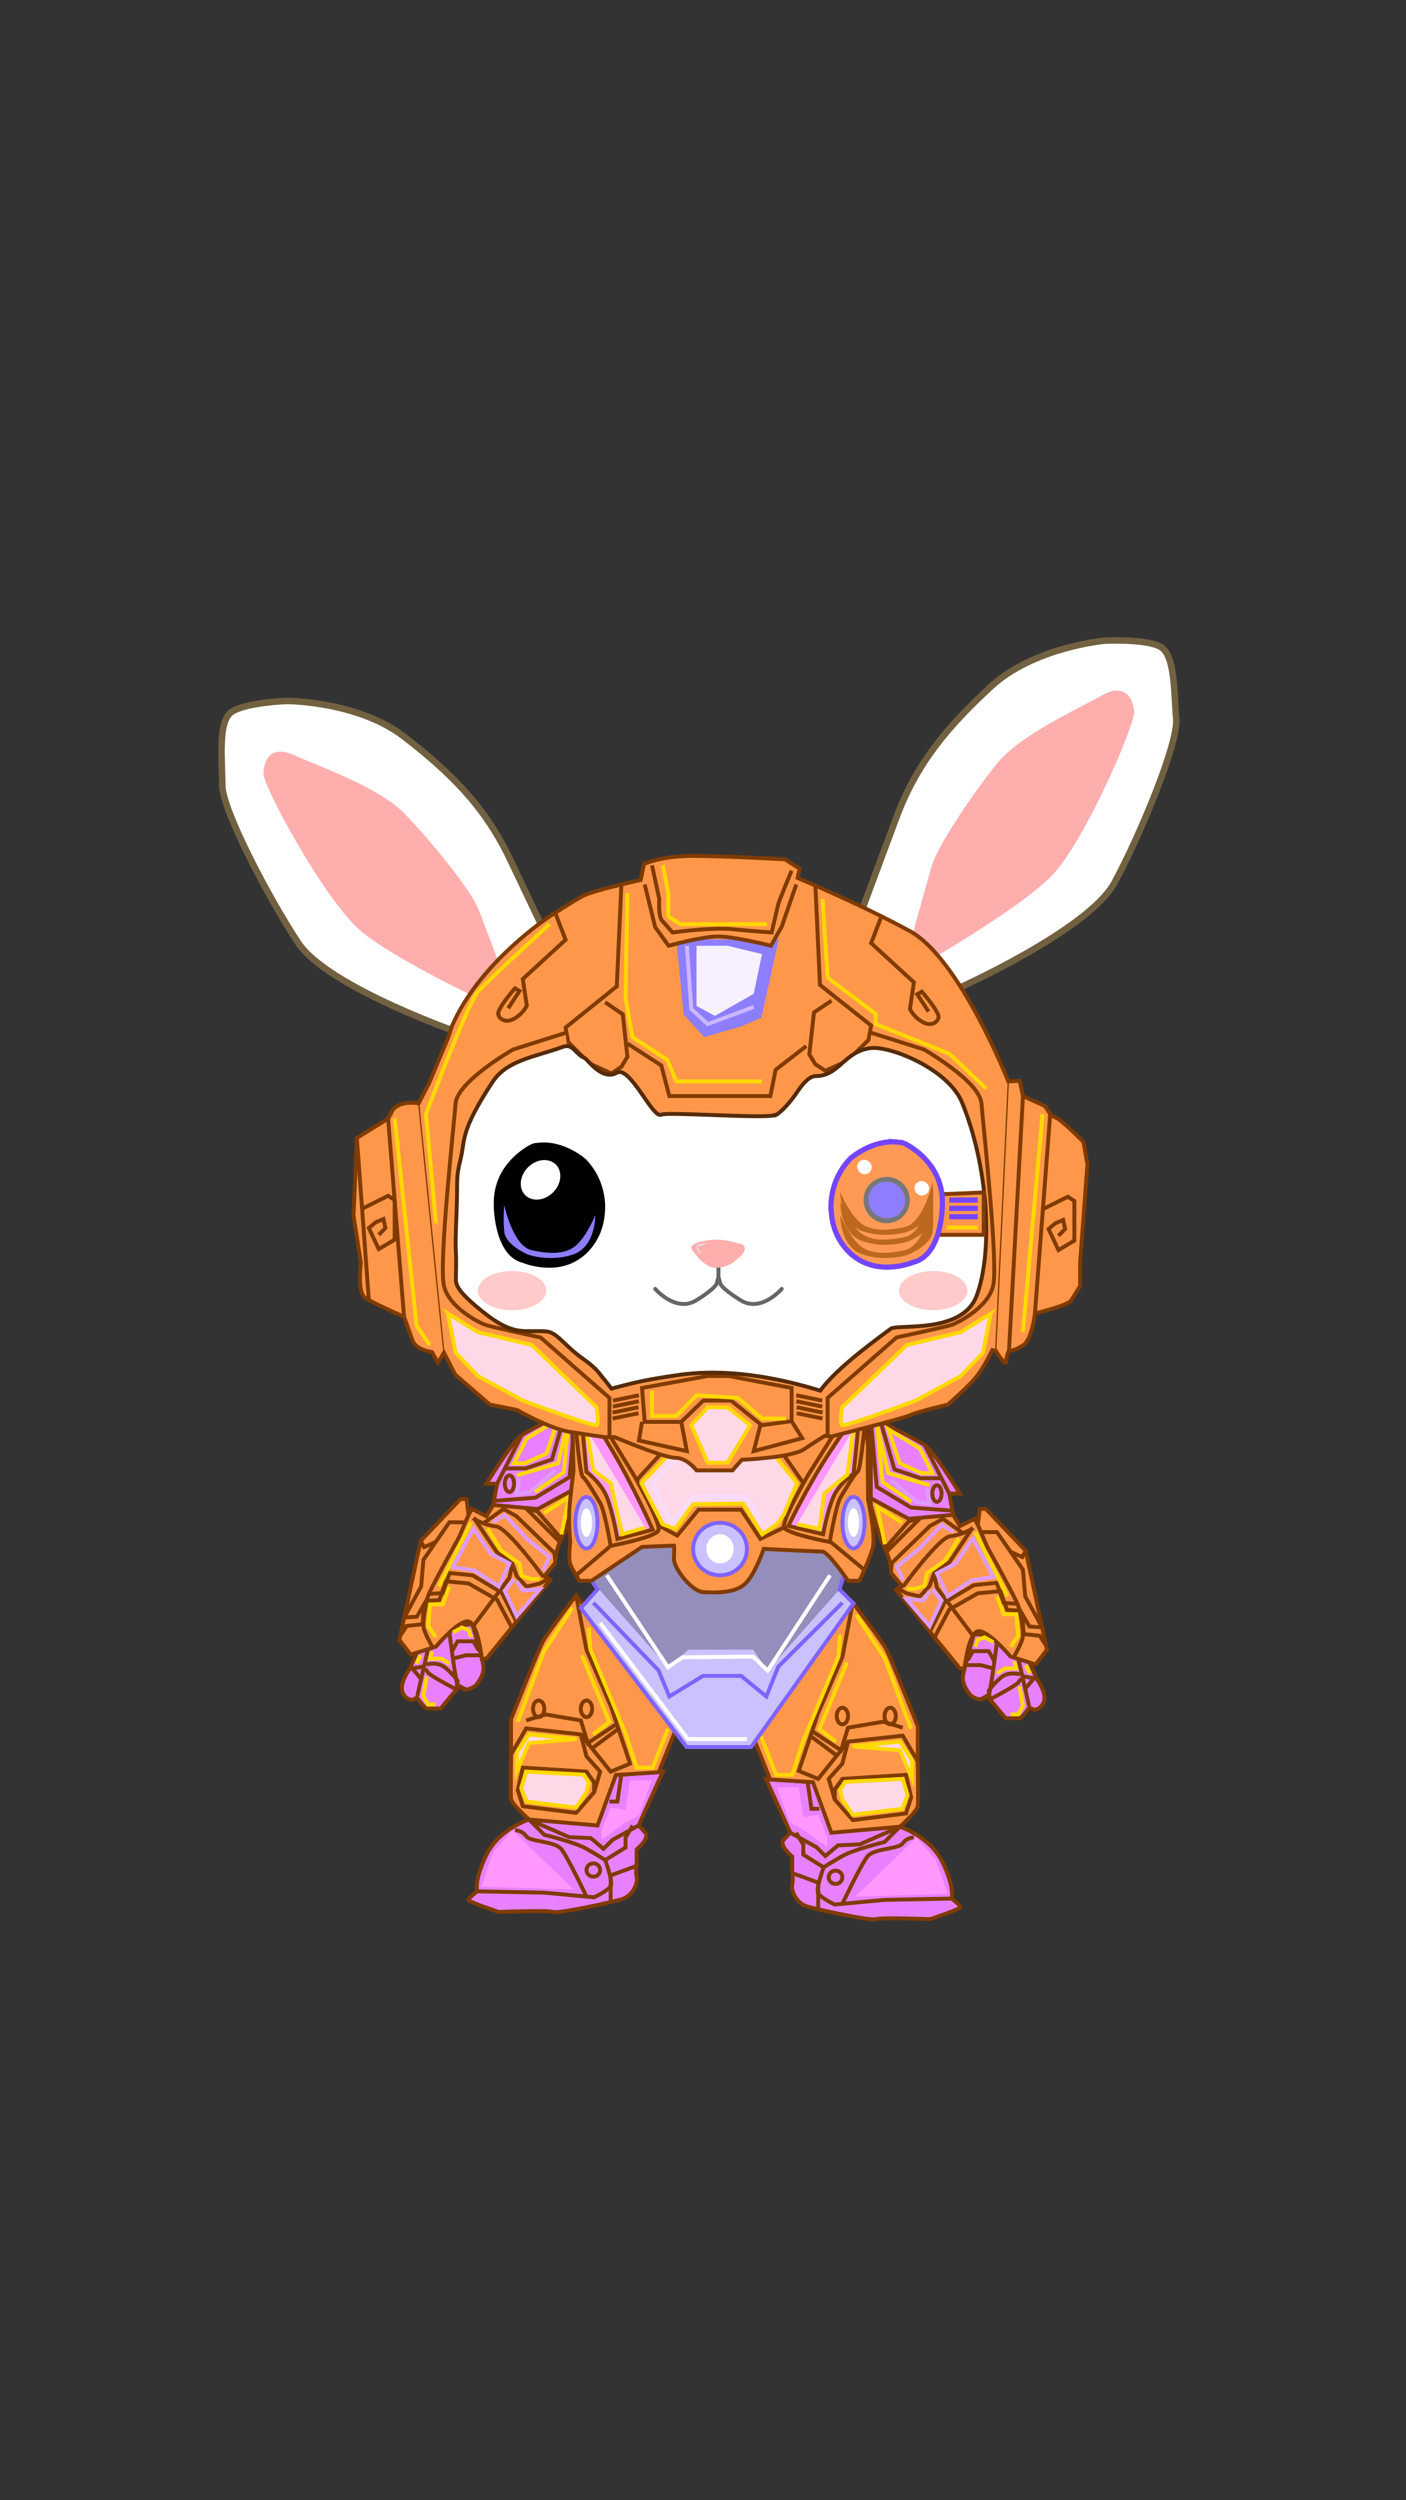 <?xml version="1.0" encoding="UTF-8"?>
<svg xmlns="http://www.w3.org/2000/svg" version="1.1" xmlns:xlink="http://www.w3.org/1999/xlink" viewBox="0 0 1080 1920">
  <rect x="0" y="0" width="1080" height="1920" fill="#333333" stroke="none"/>
  <defs>
    <style>
      .cls-1 {
        stroke: #726141;
      }

      .cls-1, .cls-2, .cls-3, .cls-4, .cls-5, .cls-6, .cls-7, .cls-8, .cls-9, .cls-10, .cls-11, .cls-12, .cls-13, .cls-14, .cls-15, .cls-16, .cls-17, .cls-18, .cls-19, .cls-20, .cls-21, .cls-22, .cls-23, .cls-24, .cls-25 {
        stroke-miterlimit: 10;
      }

      .cls-1, .cls-5, .cls-21 {
        stroke-width: 5px;
      }

      .cls-1, .cls-26, .cls-27 {
        fill: #fff;
      }

      .cls-2 {
        stroke: #727272;
        stroke-width: 2px;
      }

      .cls-2, .cls-3, .cls-4, .cls-5, .cls-6, .cls-7, .cls-8, .cls-9, .cls-10, .cls-14, .cls-15, .cls-16, .cls-19, .cls-21, .cls-22, .cls-23, .cls-24, .cls-25 {
        fill: none;
      }

      .cls-2, .cls-24 {
        stroke-linecap: round;
      }

      .cls-3, .cls-4, .cls-8, .cls-9, .cls-10, .cls-11, .cls-12, .cls-13, .cls-14, .cls-15, .cls-18, .cls-19, .cls-20, .cls-22, .cls-23, .cls-24, .cls-25 {
        stroke-width: 3px;
      }

      .cls-3, .cls-12 {
        stroke: #8063ff;
      }

      .cls-28 {
        fill: #000;
      }

      .cls-28, .cls-29, .cls-30, .cls-31, .cls-32, .cls-33, .cls-34, .cls-35, .cls-36, .cls-37, .cls-38, .cls-27, .cls-39, .cls-40, .cls-41 {
        stroke-width: 0px;
      }

      .cls-4 {
        stroke: #dd9cff;
      }

      .cls-5 {
        stroke: #986eff;
      }

      .cls-6, .cls-10 {
        stroke: #fff;
      }

      .cls-6, .cls-16, .cls-17 {
        stroke-width: 4px;
      }

      .cls-29 {
        fill: #f6f0ff;
      }

      .cls-7, .cls-11, .cls-14, .cls-18, .cls-20 {
        stroke: #803b00;
      }

      .cls-8, .cls-13 {
        stroke: #ffd800;
      }

      .cls-9 {
        stroke: #0fbab1;
      }

      .cls-11 {
        fill: #e980ff;
      }

      .cls-12, .cls-42 {
        fill: #c9c2ff;
      }

      .cls-13 {
        fill: #ffd8e8;
      }

      .cls-30 {
        fill: #99f8ff;
        opacity: .61;
      }

      .cls-15 {
        stroke: #cbb6ff;
      }

      .cls-31 {
        fill: #e5e5e5;
      }

      .cls-16 {
        stroke: #757575;
      }

      .cls-32 {
        fill: #8cf8ff;
      }

      .cls-17 {
        fill: #ff9a55;
        stroke: #7445ff;
      }

      .cls-33 {
        fill: #ff7878;
      }

      .cls-43 {
        clip-path: url(#clippath-4);
      }

      .cls-18, .cls-37 {
        fill: #ff97ff;
      }

      .cls-19 {
        stroke: #552b09;
      }

      .cls-44, .cls-40 {
        fill: #ffaeae;
      }

      .cls-34 {
        fill: #bc681d;
      }

      .cls-35 {
        fill: #938ebc;
      }

      .cls-36 {
        fill: #ffcaca;
      }

      .cls-45 {
        clip-path: url(#clippath);
      }

      .cls-38 {
        fill: #e9feff;
      }

      .cls-20 {
        fill: #ff974a;
      }

      .cls-21, .cls-25 {
        stroke: #000;
      }

      .cls-39 {
        fill: #8c7eff;
      }

      .cls-46 {
        display: none;
      }

      .cls-22 {
        stroke: #f6dcff;
      }

      .cls-23 {
        stroke: #e60005;
      }

      .cls-24 {
        stroke: #666;
      }

      .cls-41 {
        fill: #777;
      }
    </style>
    <clipPath id="clippath">
      <polygon class="cls-12" points="458.96 1220.57 446.14 1234.87 527.38 1341.6 576.91 1341.6 655.61 1231.3 644.83 1220.57 651.3 1200.66 632.76 1187.13 489.04 1184.83 450.45 1207.81 458.96 1220.57"/>
    </clipPath>
    <clipPath id="clippath-4">
      <polygon class="cls-40" points="528.95 986.67 551.55 1018.36 574.44 986.67 551.55 973.55 528.95 986.67"/>
    </clipPath>
  </defs>
  <g id="Pierna_1" data-name="Pierna 1">
    <polyline class="cls-23" points="453.29 1250.3 459.51 1242.42 458.57 1235.89 466.24 1222.78"/>
    <polyline class="cls-23" points="448.52 1248.97 458.18 1246.24 461.25 1240.4 475.15 1234.28"/>
    <polyline class="cls-23" points="444.95 1257.5 454.61 1254.77 457.68 1248.93 471.58 1242.81"/>
    <polyline class="cls-23" points="449.85 1262.61 459.52 1259.88 462.59 1254.05 476.49 1247.92"/>
    <polyline class="cls-9" points="461.6 1262.05 467.82 1254.16 466.88 1247.64 474.55 1234.53"/>
    <polyline class="cls-9" points="456.83 1260.72 466.49 1257.98 469.56 1252.15 483.46 1246.03"/>
    <polyline class="cls-9" points="453.26 1269.24 462.92 1266.51 465.99 1260.67 479.89 1254.55"/>
    <polyline class="cls-9" points="458.16 1274.36 467.83 1271.63 470.9 1265.79 484.8 1259.67"/>
    <polyline class="cls-23" points="500.6 1303.24 506.83 1295.36 505.89 1288.83 513.56 1275.72"/>
    <polyline class="cls-23" points="495.83 1301.91 505.5 1299.18 508.57 1293.34 522.47 1287.22"/>
    <polyline class="cls-23" points="492.26 1310.44 501.93 1307.7 505 1301.87 518.9 1295.75"/>
    <polyline class="cls-23" points="497.17 1315.55 506.84 1312.82 509.9 1306.98 523.8 1300.86"/>
    <polyline class="cls-9" points="508.91 1314.99 515.14 1307.1 514.2 1300.58 521.87 1287.47"/>
    <polyline class="cls-9" points="504.14 1313.66 513.81 1310.92 516.88 1305.09 530.78 1298.97"/>
    <polyline class="cls-9" points="500.57 1322.18 510.24 1319.45 513.31 1313.61 527.21 1307.49"/>
    <polyline class="cls-9" points="505.48 1327.3 515.14 1324.57 518.21 1318.73 532.11 1312.61"/>
    <polyline class="cls-23" points="472.39 1286.74 478.62 1278.86 477.68 1272.33 485.35 1259.22"/>
    <polyline class="cls-23" points="467.62 1285.41 477.29 1282.68 480.36 1276.84 494.26 1270.72"/>
    <polyline class="cls-23" points="464.05 1293.94 473.72 1291.2 476.79 1285.37 490.69 1279.25"/>
    <polyline class="cls-23" points="468.96 1299.05 478.63 1296.32 481.69 1290.48 495.59 1284.36"/>
    <polyline class="cls-9" points="480.7 1298.49 486.93 1290.6 485.99 1284.08 493.66 1270.97"/>
    <polyline class="cls-9" points="475.93 1297.16 485.6 1294.42 488.67 1288.59 502.57 1282.46"/>
    <polyline class="cls-9" points="472.36 1305.68 482.03 1302.95 485.1 1297.11 499 1290.99"/>
    <polyline class="cls-9" points="477.27 1310.8 486.94 1308.06 490 1302.23 503.9 1296.11"/>
    <path class="cls-11" d="M406.36,1397.26s-22.98,7.15-32.68,27.06c-9.7,19.91-7.15,28.09-7.15,28.09,0,0-6.64,5.11-6.64,6.64s23.23,9.19,23.23,9.19c0,0,38.04-1.53,41.62,0,3.57,1.53,43.91-7.15,52.6-9.7s12.68-12.26,11.7-16.85,0-8.85,0-8.85v-12.6s10.26-8.68,6.68-12.77-5.25-5.62-5.25-5.62l18.71-41.36-36.09,2.55-17.28,31.66-49.44,2.55Z"/>
    <path class="cls-20" d="M450.45,1235.38l-7.91-10.21s-21.88,28.6-25.45,35.23-24.51,59.74-24.51,59.74v27.06s-.51,30.13,0,34.21,13.79,15.83,13.79,15.83l52.6,4.6,14.13-38.81,32.85-2.04,14.47-36.12-69.96-89.5Z"/>
    <polyline class="cls-14" points="392.57 1347.21 404.15 1327.3 446.14 1331.89 469.07 1360.49 483.98 1354.36 469.07 1309.94 450.45 1266.79 442.54 1225.17"/>
    <polyline class="cls-14" points="404.15 1321.17 419.13 1316.57 446.14 1321.17 451.5 1338.58 473.74 1323.85"/>
    <line class="cls-14" x1="454.75" y1="1342.64" x2="474.99" y2="1327.58"/>
    <ellipse class="cls-14" cx="450.5" cy="1312.23" rx="4.37" ry="6.38"/>
    <ellipse class="cls-14" cx="413.77" cy="1312.23" rx="4.34" ry="6.38"/>
    <polygon class="cls-14" points="401.64 1357.43 450.5 1360.49 456.37 1368.66 456.37 1376.32 442.54 1392.15 401.64 1387.04 397.68 1374.79 401.64 1357.43"/>
    <polyline class="cls-14" points="446.14 1331.89 450.5 1348.74 461 1360.49 456.37 1376.32"/>
    <path class="cls-11" d="M486.02,1401.85l-5.51,9.19v7.66l-15.64,9.7s6.14,16.34,4.2,19.91c-1.94,3.57-12.7,8.68-12.7,8.68l-38.27-3.57-51.57-1.02"/>
    <path class="cls-11" d="M395.64,1405.43s5.27,0,8.51,4.6c3.24,4.6,22.13,3.57,27.24,10.21s19.12,36.22,19.12,36.22"/>
    <polyline class="cls-11" points="477.26 1362.78 474.24 1383.47 468.15 1383.47"/>
    <polyline class="cls-14" points="469.07 1460.62 469.07 1448.32 469.07 1440.15 489.04 1432.83"/>
    <ellipse class="cls-14" cx="455.75" cy="1436.05" rx="5.25" ry="5.12"/>
    <path class="cls-14" d="M490.47,1401.85l-19.91,10.98-7,6.89-9.7-8.17-16.7-.77-30.79-13.53,11.74,11.74s23.32,5.62,32.34,10.72,14.43,8.68,14.43,8.68"/>
    <polyline class="cls-8" points="439.78 1234.46 417.9 1267.95 397.68 1322.19"/>
    <polyline class="cls-8" points="446.96 1271.13 468.15 1322.19 455.54 1331.89"/>
    <polyline class="cls-8" points="452.27 1249.82 453.57 1266.79 480.81 1331.89 489.04 1357.43 501.34 1357.43 513.09 1327.58"/>
    <polygon class="cls-13" points="404.15 1360.49 448.42 1362.78 452.27 1369.17 450.5 1376.32 442.54 1388.06 404.57 1383.47 400.36 1373.13 404.15 1360.49"/>
    <polygon class="cls-13" points="396.91 1360.49 396.91 1346.19 406.36 1331.89 443.04 1335.47 406.36 1338.58 396.91 1360.49"/>
    <polyline class="cls-37" points="393.56 1405.43 378.6 1422.79 369.6 1448.83 440.43 1450.87"/>
    <polygon class="cls-37" points="469.07 1388.06 462.06 1405.43 462.06 1412.83 479.06 1400.45 490.69 1394.19 500.83 1367.13 483.98 1367.13 480.51 1389.98 469.07 1388.06"/>
  </g>
  <g id="Pierna_2" data-name="Pierna 2">
    <polyline class="cls-23" points="644.27 1255.85 638.05 1247.97 638.99 1241.44 631.32 1228.33"/>
    <polyline class="cls-23" points="649.04 1254.52 639.38 1251.79 636.31 1245.95 622.41 1239.83"/>
    <polyline class="cls-23" points="652.61 1263.05 642.95 1260.31 639.88 1254.48 625.98 1248.35"/>
    <polyline class="cls-23" points="647.71 1268.16 638.04 1265.43 634.97 1259.59 621.07 1253.47"/>
    <polyline class="cls-9" points="635.96 1267.59 629.74 1259.71 630.68 1253.18 623.01 1240.07"/>
    <polyline class="cls-9" points="640.73 1266.26 631.07 1263.53 628 1257.69 614.1 1251.57"/>
    <polyline class="cls-9" points="644.3 1274.79 634.64 1272.06 631.57 1266.22 617.67 1260.1"/>
    <polyline class="cls-9" points="639.4 1279.91 629.73 1277.17 626.66 1271.34 612.76 1265.21"/>
    <polyline class="cls-23" points="596.96 1308.79 590.73 1300.91 591.67 1294.38 584 1281.27"/>
    <polyline class="cls-23" points="601.73 1307.46 592.06 1304.73 588.99 1298.89 575.09 1292.77"/>
    <polyline class="cls-23" points="605.3 1315.98 595.63 1313.25 592.56 1307.42 578.66 1301.29"/>
    <polyline class="cls-23" points="600.39 1321.1 590.72 1318.37 587.66 1312.53 573.76 1306.41"/>
    <polyline class="cls-9" points="588.65 1320.53 582.42 1312.65 583.36 1306.12 575.69 1293.01"/>
    <polyline class="cls-9" points="593.42 1319.2 583.75 1316.47 580.68 1310.63 566.78 1304.51"/>
    <polyline class="cls-9" points="596.99 1327.73 587.32 1325 584.25 1319.16 570.35 1313.04"/>
    <polyline class="cls-9" points="592.08 1332.85 582.42 1330.11 579.35 1324.28 565.45 1318.15"/>
    <polyline class="cls-23" points="625.17 1292.29 618.94 1284.41 619.88 1277.88 612.21 1264.77"/>
    <polyline class="cls-23" points="629.94 1290.96 620.27 1288.23 617.2 1282.39 603.3 1276.27"/>
    <polyline class="cls-23" points="633.51 1299.48 623.84 1296.75 620.77 1290.91 606.87 1284.79"/>
    <polyline class="cls-23" points="628.6 1304.6 618.93 1301.87 615.87 1296.03 601.97 1289.91"/>
    <polyline class="cls-9" points="616.86 1304.03 610.63 1296.15 611.57 1289.62 603.9 1276.51"/>
    <polyline class="cls-9" points="621.63 1302.7 611.96 1299.97 608.89 1294.13 594.99 1288.01"/>
    <polyline class="cls-9" points="625.2 1311.23 615.53 1308.49 612.46 1302.66 598.56 1296.54"/>
    <polyline class="cls-9" points="620.29 1316.34 610.62 1313.61 607.56 1307.77 593.66 1301.65"/>
    <path class="cls-11" d="M691.2,1402.8s22.98,7.15,32.68,27.06c9.7,19.91,7.15,28.09,7.15,28.09,0,0,6.64,5.11,6.64,6.64s-23.23,9.19-23.23,9.19c0,0-38.04-1.53-41.62,0s-43.91-7.15-52.6-9.7c-8.68-2.55-12.68-12.26-11.7-16.85s0-8.85,0-8.85v-12.6s-10.26-8.68-6.68-12.77c3.57-4.09,5.25-5.62,5.25-5.62l-18.71-41.36,36.09,2.55,17.28,31.66,49.44,2.55Z"/>
    <path class="cls-20" d="M647.11,1240.93l7.91-10.21s21.88,28.6,25.45,35.23,24.51,59.74,24.51,59.74v27.06s.51,30.13,0,34.21c-.51,4.09-13.79,15.83-13.79,15.83l-52.6,4.6-14.13-38.81-32.85-2.04-14.47-36.12,69.96-89.5Z"/>
    <polyline class="cls-14" points="704.99 1352.76 693.41 1332.84 651.42 1337.44 628.49 1366.04 613.58 1359.91 628.49 1315.48 647.11 1272.33 655.02 1230.72"/>
    <polyline class="cls-14" points="693.41 1326.72 678.43 1322.12 651.42 1326.72 646.06 1344.13 623.82 1329.39"/>
    <line class="cls-14" x1="642.81" y1="1348.18" x2="622.57" y2="1333.12"/>
    <ellipse class="cls-14" cx="647.06" cy="1317.78" rx="4.37" ry="6.38"/>
    <ellipse class="cls-14" cx="683.79" cy="1317.78" rx="4.34" ry="6.38"/>
    <polygon class="cls-14" points="695.92 1362.97 647.06 1366.04 641.19 1374.21 641.19 1381.87 655.02 1397.7 695.92 1392.59 699.88 1380.33 695.92 1362.97"/>
    <polyline class="cls-14" points="651.42 1337.44 647.06 1354.29 636.56 1366.04 641.19 1381.87"/>
    <path class="cls-11" d="M611.54,1407.4l5.51,9.19v7.66s15.64,9.7,15.64,9.7c0,0-6.14,16.34-4.2,19.91,1.94,3.57,12.7,8.68,12.7,8.68l38.27-3.57,51.57-1.02"/>
    <path class="cls-11" d="M701.92,1410.97s-5.27,0-8.51,4.6c-3.24,4.6-22.13,3.57-27.24,10.21s-19.12,36.22-19.12,36.22"/>
    <polyline class="cls-11" points="620.3 1368.33 623.32 1389.01 629.41 1389.01"/>
    <polyline class="cls-14" points="628.49 1466.17 628.49 1453.87 628.49 1445.7 608.52 1438.38"/>
    <ellipse class="cls-14" cx="641.81" cy="1441.6" rx="5.25" ry="5.12"/>
    <path class="cls-14" d="M607.09,1407.4l19.91,10.98,7,6.89,9.7-8.17,16.7-.77,30.79-13.53-11.74,11.74s-23.32,5.62-32.34,10.72-14.43,8.68-14.43,8.68"/>
    <polyline class="cls-8" points="657.78 1240 679.66 1273.5 699.88 1327.74"/>
    <polyline class="cls-8" points="650.6 1276.67 629.41 1327.74 642.02 1337.44"/>
    <polyline class="cls-8" points="645.29 1255.37 643.99 1272.33 616.75 1337.44 608.52 1362.97 596.22 1362.97 584.47 1333.12"/>
    <polygon class="cls-13" points="693.41 1366.04 649.14 1368.33 645.29 1374.72 647.06 1381.87 655.02 1393.61 692.99 1389.01 697.2 1378.67 693.41 1366.04"/>
    <polygon class="cls-13" points="700.64 1366.04 700.64 1351.74 691.2 1337.44 654.52 1341.01 691.2 1344.13 700.64 1366.04"/>
    <polyline class="cls-37" points="704 1410.97 718.96 1428.33 727.96 1454.38 657.13 1456.42"/>
    <polygon class="cls-37" points="628.49 1393.61 635.5 1410.97 635.5 1418.38 618.5 1405.99 606.87 1399.74 596.73 1372.67 613.58 1372.67 617.05 1395.53 628.49 1393.61"/>
  </g>
  <g id="Brazo_1" data-name="Brazo 1">
    <polyline class="cls-23" points="432.5 1100.32 441.24 1095.37 442.84 1088.97 454.89 1079.72"/>
    <polyline class="cls-23" points="428.59 1097.29 438.57 1098.4 443.62 1094.16 458.8 1093.74"/>
    <polyline class="cls-23" points="422.07 1103.83 432.05 1104.95 437.09 1100.7 452.27 1100.28"/>
    <polyline class="cls-23" points="424.68 1110.42 434.66 1111.54 439.7 1107.29 454.89 1106.87"/>
    <polyline class="cls-9" points="435.77 1114.33 444.51 1109.38 446.1 1102.98 458.15 1093.74"/>
    <polyline class="cls-9" points="431.85 1111.3 441.84 1112.42 446.88 1108.17 462.06 1107.75"/>
    <polyline class="cls-9" points="425.33 1117.85 435.31 1118.96 440.36 1114.72 455.54 1114.29"/>
    <polyline class="cls-9" points="427.94 1124.44 437.92 1125.55 442.97 1121.31 458.15 1120.88"/>
    <path class="cls-11" d="M324.15,1260.15l-9.45,21.45s-7.15,9.7-5.87,16.34,7.58,7.66,7.58,7.66l3.91-2.04s5.87,8.43,7.66,8.43h10.47l14.3-17.11s2.55,2.55,5.11,2.55,6.38-1.79,7.91-3.57,5.87-7.66,5.62-13.28-8.59-33.26-8.59-33.26l-21.28,1.86-17.36,10.98Z"/>
    <path class="cls-20" d="M426.43,1200.35c.11-2.81.47-5.62,1.07-8.4,1.2-5.52,3.87-10.75,6.35-15.92,3.26-8.98,5.55-18.37,8.26-27.56v-45.86l-63.32,53.11-5.11,8.68-11.23-5.62-2.55,4.6-1.53-12.26h-4.6l-30.64,32.17-16.34,76.06,8.68,11.26,19.4-6.13s14.81-17.87,23.49-19.4c8.68-1.53,11.74,28.6,11.74,28.6h3.57l49.02-60.26-4.09-3.57,7.15-8.68s.23-.29.66-.82Z"/>
    <path class="cls-11" d="M442.11,1080.15s-34.21,17.36-41.36,21.96c-7.15,4.6-27.06,37.28-27.06,37.28h8.17l-3.06,16.34,34.21,3.06,29.11-15.83v-62.81Z"/>
    <line class="cls-14" x1="328.73" y1="1266.43" x2="320.57" y2="1302.28"/>
    <path class="cls-14" d="M345.2,1253.62s4.99,39.21,6.27,40.23,6.38,3.57,6.38,3.57"/>
    <line class="cls-14" x1="314.7" y1="1281.6" x2="325.72" y2="1279.65"/>
    <path class="cls-14" d="M327.47,1278.28s8.43-2.72,14.55,2.34,9.5,10.17,9.5,10.17l-.91,6.64s-19.86-10.31-21.88-13.07l-2.02-2.76"/>
    <line class="cls-14" x1="316.23" y1="1280.62" x2="323.5" y2="1289.4"/>
    <polyline class="cls-14" points="347.14 1268.2 351.53 1260.4 363.72 1260.4 367.04 1266.43 369.37 1268.2"/>
    <polyline class="cls-14" points="347.9 1273.68 357.85 1271.13 369.47 1271.13"/>
    <line class="cls-14" x1="381.85" y1="1139.38" x2="400.74" y2="1102.11"/>
    <polyline class="cls-14" points="434.61 1083.98 423.98 1120.74 403.81 1127.64 387.8 1127.64"/>
    <path class="cls-14" d="M379.39,1152.52c6.04-.37,31.82-2.41,31.82-2.41l26.3-15.83,4.6-51.57"/>
    <ellipse class="cls-14" cx="391.3" cy="1139.38" rx="3.57" ry="6.38"/>
    <polygon class="cls-14" points="412.74 1160.57 431.23 1181.54 430.07 1184.16 404.57 1158.79 412.74 1160.57"/>
    <path class="cls-14" d="M364.74,1166.7l16.77,25.16,12.04,8.81,3.31,9.56s7.09,8.05,7.79,8.05,9.92-2.26,9.92-2.26l6.86-3.61-4.97-2.68s-26.69-36.64-35.43-37.57c-8.74-.93-16.3-5.45-16.3-5.45Z"/>
    <polyline class="cls-14" points="371.39 1169.79 386.7 1158.79 396.66 1164.29 425.77 1192.49 426.6 1197.81"/>
    <path class="cls-14" d="M359.89,1163.38l-7.15,16.85s-22.76,40.85-24.02,45.7-4.75,19.91-3.01,25.28,6.68,14.06,6.68,14.06"/>
    <polyline class="cls-14" points="393.09 1249.82 381.85 1228.49 359.89 1215.98 342.57 1214.33 337.43 1228.74 327.89 1229.35"/>
    <polyline class="cls-14" points="396.91 1245.85 385.45 1223.08 363.04 1209.73 345.36 1207.96 340.11 1223.35 330.38 1224"/>
    <polyline class="cls-14" points="393.56 1200.67 391.3 1211.64 363.65 1248.57"/>
    <polyline class="cls-14" points="307.5 1256.05 312.4 1248.57 324.65 1247.31 325.72 1232.07 320.21 1241.51 310.48 1242.16 323.5 1218.28 325.24 1197.81 345.2 1169 356.32 1169"/>
    <polyline class="cls-14" points="323.13 1183.3 325.72 1188.15 334.7 1184.16"/>
    <polyline class="cls-8" points="345.2 1218.28 340.04 1232.07 330.38 1232.07 328.91 1248.57 334.7 1257.17"/>
    <line class="cls-8" x1="361.94" y1="1169" x2="337.06" y2="1218.28"/>
    <polygon class="cls-8" points="404.57 1104.66 394.87 1123.72 403.13 1123.72 419.81 1116.23 428.66 1090.02 404.57 1104.66"/>
    <polyline class="cls-8" points="410.75 1145.77 433.09 1130.53 437.17 1087.64 428.66 1123.72 396.91 1133"/>
    <polyline class="cls-8" points="417.9 1161.85 437.17 1149.6 431.23 1178.3"/>
    <polyline class="cls-8" points="331.91 1268.2 330.38 1273.68 339.11 1273.68 345.2 1277.55"/>
    <line class="cls-8" x1="323.13" y1="1271.13" x2="319.87" y2="1277.55"/>
    <polyline class="cls-8" points="347.9 1253.62 354.79 1249.82 359.89 1251.72 361.94 1257.17"/>
    <polyline class="cls-8" points="327.89 1287.49 325.24 1302.28 328.91 1308.91 334.7 1308.91"/>
    <polyline class="cls-8" points="374.45 1173.77 385.09 1190.79 399 1200.67 400.74 1210.19 407.89 1212.53 414.7 1212.53"/>
    <polyline class="cls-4" points="378.6 1169 387.72 1163.38 404.57 1181.6 422.12 1195.55 417.04 1206.11"/>
    <polyline class="cls-4" points="399 1135.3 396.91 1147.21 406.87 1145.77 426.6 1129.17"/>
    <polygon class="cls-4" points="347.9 1203.38 363.65 1173.77 376.91 1193.15 391.3 1200.67 383.04 1218.28 364.74 1206.11 347.9 1203.38"/>
    <polyline class="cls-4" points="394.87 1212.53 387.8 1221.77 396.91 1241.17 414.7 1220.4 401.64 1221.43 396.91 1214.33"/>
  </g>
  <g id="Brazo_2" data-name="Brazo 2">
    <polyline class="cls-23" points="678.49 1107.87 669.75 1102.92 668.15 1096.52 656.1 1087.27"/>
    <polyline class="cls-23" points="682.4 1104.84 672.42 1105.95 667.37 1101.71 652.19 1101.29"/>
    <polyline class="cls-23" points="688.92 1111.38 678.94 1112.5 673.9 1108.25 658.71 1107.83"/>
    <polyline class="cls-23" points="686.31 1117.97 676.33 1119.09 671.28 1114.84 656.1 1114.42"/>
    <polyline class="cls-9" points="675.22 1121.88 666.48 1116.93 664.89 1110.53 652.84 1101.29"/>
    <polyline class="cls-9" points="679.14 1118.85 669.15 1119.97 664.11 1115.72 648.93 1115.3"/>
    <polyline class="cls-9" points="685.66 1125.4 675.68 1126.51 670.63 1122.27 655.45 1121.84"/>
    <polyline class="cls-9" points="683.05 1131.99 673.07 1133.1 668.02 1128.86 652.84 1128.43"/>
    <path class="cls-11" d="M786.84,1267.7l9.45,21.45s7.15,9.7,5.87,16.34c-1.28,6.64-7.58,7.66-7.58,7.66l-3.91-2.04s-5.87,8.43-7.66,8.43h-10.47s-14.3-17.11-14.3-17.11c0,0-2.55,2.55-5.11,2.55-2.55,0-6.38-1.79-7.91-3.57-1.53-1.79-5.87-7.66-5.62-13.28.26-5.62,8.59-33.26,8.59-33.26l21.28,1.86,17.36,10.98Z"/>
    <path class="cls-20" d="M684.56,1207.9c-.11-2.81-.47-5.62-1.07-8.4-1.2-5.52-3.87-10.75-6.35-15.92-3.26-8.98-5.55-18.37-8.26-27.56v-45.86s63.32,53.11,63.32,53.11l5.11,8.68,11.23-5.62,2.55,4.6,1.53-12.26h4.6s30.64,32.17,30.64,32.17l16.34,76.06-8.68,11.26-19.4-6.13s-14.81-17.87-23.49-19.4-11.74,28.6-11.74,28.6h-3.57s-49.02-60.26-49.02-60.26l4.09-3.57-7.15-8.68s-.23-.29-.66-.82Z"/>
    <path class="cls-11" d="M668.88,1087.7s34.21,17.36,41.36,21.96,27.06,37.28,27.06,37.28h-8.17s3.06,16.34,3.06,16.34l-34.21,3.06-29.11-15.83v-62.81Z"/>
    <line class="cls-14" x1="782.26" y1="1273.98" x2="790.41" y2="1309.83"/>
    <path class="cls-14" d="M765.79,1261.17s-4.99,39.21-6.27,40.23c-1.28,1.02-6.38,3.57-6.38,3.57"/>
    <line class="cls-14" x1="796.29" y1="1289.15" x2="785.27" y2="1287.2"/>
    <path class="cls-14" d="M783.52,1285.83s-8.43-2.72-14.55,2.34c-6.13,5.06-9.5,10.17-9.5,10.17l.91,6.64s19.86-10.31,21.88-13.07l2.02-2.76"/>
    <line class="cls-14" x1="794.76" y1="1288.17" x2="787.49" y2="1296.95"/>
    <polyline class="cls-14" points="763.85 1275.75 759.46 1267.95 747.27 1267.95 743.95 1273.98 741.62 1275.75"/>
    <polyline class="cls-14" points="763.09 1281.23 753.14 1278.68 741.52 1278.68"/>
    <line class="cls-14" x1="729.14" y1="1146.93" x2="710.24" y2="1109.66"/>
    <polyline class="cls-14" points="676.38 1091.53 687.01 1128.29 707.18 1135.19 723.19 1135.19"/>
    <path class="cls-14" d="M731.6,1160.07c-6.04-.37-31.82-2.41-31.82-2.41l-26.3-15.83-4.6-51.57"/>
    <ellipse class="cls-14" cx="719.69" cy="1146.93" rx="3.57" ry="6.38"/>
    <polygon class="cls-14" points="698.24 1168.12 679.76 1189.09 680.92 1191.71 706.41 1166.34 698.24 1168.12"/>
    <path class="cls-14" d="M746.24,1174.25l-16.77,25.16-12.04,8.81-3.31,9.56s-7.09,8.05-7.79,8.05-9.92-2.26-9.92-2.26l-6.86-3.61,4.97-2.68s26.69-36.64,35.43-37.57,16.3-5.45,16.3-5.45Z"/>
    <polyline class="cls-14" points="739.6 1177.34 724.29 1166.34 714.33 1171.84 685.22 1200.04 684.39 1205.36"/>
    <path class="cls-14" d="M751.1,1170.93l7.15,16.85s22.76,40.85,24.02,45.7c1.26,4.85,4.75,19.91,3.01,25.28s-6.68,14.06-6.68,14.06"/>
    <polyline class="cls-14" points="717.9 1257.37 729.14 1236.04 751.1 1223.53 768.42 1221.88 773.56 1236.29 783.1 1236.9"/>
    <polyline class="cls-14" points="714.07 1253.4 725.54 1230.63 747.95 1217.28 765.63 1215.51 770.88 1230.9 780.61 1231.55"/>
    <polyline class="cls-14" points="717.43 1208.22 719.69 1219.19 747.34 1256.12"/>
    <polyline class="cls-14" points="803.49 1263.6 798.58 1256.12 786.34 1254.86 785.27 1239.62 790.78 1249.06 800.51 1249.71 787.49 1225.83 785.75 1205.36 765.79 1176.55 754.67 1176.55"/>
    <polyline class="cls-14" points="787.86 1190.85 785.27 1195.7 776.29 1191.71"/>
    <polyline class="cls-8" points="765.79 1225.83 770.95 1239.62 780.61 1239.62 782.08 1256.12 776.29 1264.72"/>
    <line class="cls-8" x1="749.05" y1="1176.55" x2="773.93" y2="1225.83"/>
    <polygon class="cls-8" points="706.41 1112.21 716.12 1131.27 707.86 1131.27 691.18 1123.78 682.33 1097.57 706.41 1112.21"/>
    <polyline class="cls-8" points="700.24 1153.32 677.9 1138.08 673.82 1095.19 682.33 1131.27 714.07 1140.55"/>
    <polyline class="cls-8" points="693.09 1169.4 673.82 1157.15 679.76 1185.85"/>
    <polyline class="cls-8" points="779.08 1275.75 780.61 1281.23 771.88 1281.23 765.79 1285.1"/>
    <line class="cls-8" x1="787.86" y1="1278.68" x2="791.12" y2="1285.1"/>
    <polyline class="cls-8" points="763.09 1261.17 756.2 1257.37 751.1 1259.27 749.05 1264.72"/>
    <polyline class="cls-8" points="783.1 1295.04 785.75 1309.83 782.08 1316.47 776.29 1316.47"/>
    <polyline class="cls-8" points="736.54 1181.32 725.9 1198.34 711.99 1208.22 710.24 1217.74 703.1 1220.08 696.29 1220.08"/>
    <polyline class="cls-4" points="732.39 1176.55 723.27 1170.93 706.41 1189.15 688.87 1203.1 693.95 1213.66"/>
    <polyline class="cls-4" points="711.99 1142.85 714.07 1154.76 704.12 1153.32 684.39 1136.72"/>
    <polygon class="cls-4" points="763.09 1210.93 747.34 1181.32 734.07 1200.7 719.69 1208.22 727.95 1225.83 746.24 1213.66 763.09 1210.93"/>
    <polyline class="cls-4" points="716.12 1220.08 723.19 1229.32 714.07 1248.72 696.29 1227.95 709.35 1228.98 714.07 1221.88"/>
  </g>
  <g id="Cuerpo">
    <g>
      <polygon class="cls-42" points="458.96 1220.57 446.14 1234.87 527.38 1341.6 576.91 1341.6 655.61 1231.3 644.83 1220.57 651.3 1200.66 632.76 1187.13 489.04 1184.83 450.45 1207.81 458.96 1220.57"/>
      <g class="cls-45">
        <polyline class="cls-35" points="454.36 1213.94 513.09 1280.32 528.91 1266.79 578.45 1266.79 589.68 1282.87 644.83 1220.57 653.96 1197.27 550.87 1169.16 481.15 1189.53 450.45 1207.81 454.36 1213.94"/>
      </g>
      <polygon class="cls-3" points="458.96 1220.57 446.14 1234.87 527.38 1341.6 576.91 1341.6 655.61 1231.3 644.83 1220.57 651.3 1200.66 632.76 1187.13 489.04 1184.83 450.45 1207.81 458.96 1220.57"/>
    </g>
    <path class="cls-20" d="M438.02,1080.66s47.49-19.2,55.15-20.07,63.16-8.53,88-3.93c24.85,4.6,68.76,11.74,75.4,18.89s10.72,34.72,10.21,36.26.04,39.83.04,39.83c0,0,6.08,28.09,3.53,37.28-2.55,9.19-10.21,25.02-10.21,25.02h-8.68s-15.32-22.47-19.91-22.47-44.94-2.04-44.94-2.04c0,0-6.6,19.91-14.54,27.06s-23.25,6.64-31.93,6.13c-8.68-.51-22.98-18.38-22.47-26.04s0-9.7,0-9.7l-24.51,1.02-38.81,26.04h-9.19s-5.62-8.68-7.15-12.77,0-16.85,0-16.85c0,0-1.36-14.81-.68-25.02s3.23-30.13,3.23-30.13l-1.02-34.72-1.53-13.79Z"/>
    <path class="cls-14" d="M456.66,1083.21s28.61,47.09,29.69,48.71,21.59,37.89,19.43,43.3c-2.16,5.41-36.71,11.91-36.71,11.91l-26.53,22.57"/>
    <path class="cls-14" d="M650.42,1085.36s-27.99,44.83-29.05,46.37-21.13,36.07-19.01,41.22,35.92,11.34,35.92,11.34l25.96,21.48"/>
    <polyline class="cls-14" points="489.04 1136.63 513.6 1109.77 596.83 1109.77 617.12 1139.04"/>
    <polyline class="cls-14" points="505.39 1171.05 520.23 1179.21 536.57 1159.3 569.26 1159.3 584.06 1181.77 602.35 1172.95"/>
    <path class="cls-14" d="M442.54,1099.55s3.14,33.7,5.19,34.72c2.04,1.02,9.7,13.79,13.28,19.91,3.57,6.13,8.07,32.94,8.07,32.94"/>
    <path class="cls-14" d="M664.12,1095.25s-3.14,33.7-5.19,34.72c-2.04,1.02-9.7,13.79-13.28,19.91-3.57,6.13-8.07,32.94-8.07,32.94"/>
    <ellipse class="cls-12" cx="553.08" cy="1189.53" rx="20.68" ry="20.17"/>
    <ellipse class="cls-27" cx="553.08" cy="1189.43" rx="10.47" ry="11.23"/>
    <ellipse class="cls-12" cx="450.45" cy="1169.36" rx="8.51" ry="19.83"/>
    <ellipse class="cls-27" cx="450.45" cy="1169.26" rx="4.31" ry="11.04"/>
    <ellipse class="cls-12" cx="655.61" cy="1169.26" rx="8.51" ry="19.83"/>
    <ellipse class="cls-27" cx="655.61" cy="1169.16" rx="4.31" ry="11.04"/>
    <polygon class="cls-13" points="492.66 1139.04 515.13 1115.38 593.26 1115.38 612.15 1139.04 602.2 1162.87 596.83 1170.53 585.6 1178.19 570.79 1154.7 532.4 1155.21 518.7 1174.11 509 1170.53 492.66 1139.04"/>
    <path class="cls-18" d="M446.14,1083.21l4.31,46.98s11.06,8.04,15.66,19.34c4.6,11.3,8.13,32.24,8.13,32.24l27.1-7.15s-15.01-34.21-32.27-62.81l-17.26-28.6h-5.67Z"/>
    <path class="cls-18" d="M659.91,1089.5l-4.24,42.28s-10.88,7.23-15.4,17.4c-4.52,10.17-8,29.01-8,29.01l-26.66-6.43s14.76-30.79,31.74-56.53l16.98-25.74h5.58Z"/>
    <polyline class="cls-22" points="519.72 1119.47 501.34 1139.04 515.64 1169.36 532.4 1149.43 573.76 1149.43 586.11 1169.16"/>
    <polyline class="cls-13" points="450.45 1097.51 455.8 1129.17 469.07 1139.04 477.85 1178.19 495.72 1173.09"/>
    <polyline class="cls-13" points="655.61 1097.51 650.85 1132.49 633.22 1146.79 629.51 1174.11 612.15 1170.53"/>
    <polyline class="cls-3" points="455.8 1230.79 505.94 1282.87 514.11 1302.79 540 1286.96 569.26 1286.96 588.66 1302.79 597.85 1279.81 647.09 1230.79"/>
    <polyline class="cls-10" points="466.11 1209.7 513.09 1280.32 524.32 1272.66 578.45 1272.15 589.68 1282.87 637.58 1209.7"/>
    <polyline class="cls-10" points="461 1246.28 528.4 1335.47 573.76 1335.47"/>
  </g>
  <g id="Oreja_2" data-name="Oreja 2">
    <path class="cls-1" d="M358.39,795.16s-106.36-36.28-129.41-71.24c-23.05-34.96-58.33-102.43-58.25-121.02.08-18.59-3.69-48.82,7.18-56.19,10.86-7.37,42.66-8.45,42.66-8.45,0,0,54.46.19,89.62,27.31s61.87,53.06,81.32,93.76c19.45,40.69,34.54,72.65,34.54,72.65l-67.65,63.18Z"/>
    <path class="cls-40" d="M381.54,773.54s-77.41-35.53-104.81-58.97c-27.4-23.44-74.43-110.48-74.33-120.34s5.09-22.66,23.52-14.33c18.42,8.33,64.96,24.61,84.48,44.53,19.52,19.92,51.51,59.16,57.4,74.4,5.89,15.24,18.21,48.25,18.21,48.25l-4.46,26.46Z"/>
  </g>
  <g id="Oreja_1" data-name="Oreja 1">
    <path class="cls-1" d="M733.54,760.09s102.74-45.52,122.62-82.39c19.88-36.86,49.06-107.18,47.34-125.68s-.64-48.96-12.11-55.34c-11.47-6.39-43.24-4.66-43.24-4.66,0,0-54.23,5-86.86,35.12-32.63,30.12-56.94,58.32-72.72,100.57-15.78,42.25-27.99,75.42-27.99,75.42l72.96,56.97Z"/>
    <path class="cls-40" d="M708.58,740.6s73.97-42.23,99.2-67.99c25.22-25.77,64.39-116.62,63.42-126.43-.97-9.81-7.07-22.12-24.69-12.2-17.62,9.92-62.53,30.25-80.22,51.82-17.69,21.57-46.09,63.47-50.61,79.17-4.52,15.7-13.88,49.67-13.88,49.67l6.78,25.96Z"/>
  </g>
  <g id="Cabeza">
    <path class="cls-20" d="M422.06,703.81s-54,35.23-74.93,84.26l-3.06,9.19-14.31,34.21-8.16,15.83s-15.83-3.06-20.94,6.64-2.55,5.11-2.55,5.11l-24,14.81-2.55,59.74,5.62,36.26s-3.06,22.98,3.57,27.06,29.62,14.3,29.62,14.3c0,0,4.09,11.23,6.64,18.38s14.81,8.68,14.81,8.68l4.6,8.17,4.6-7.66,8.68,16.85,26.55,22.98,20.94,4.14s24.51,14.24,40.34,16.79c15.83,2.55,27.35,4.09,27.35,4.09h7.37s37.28,15.83,46.47,15.83,16.3,9.7,16.3,9.7h27.61l7.15-8.17s38.3-1.53,48-8.17c9.7-6.64,15.83-10.21,15.83-10.21l4.73.51s55.53-13.79,60.63-16.34c5.11-2.55,29.11-8.17,29.11-8.17,0,0,15.83-13.79,21.96-21.45,6.13-7.66,12.23-20.43,12.23-20.43l2.57.51s8.17,13.28,8.17,8.17,2.04-8.17,2.04-8.17c0,0,3.57.51,10.72-4.09,7.15-4.6,9.19-24.51,9.19-24.51,0,0,25.02-6.13,27.57-9.7s7.15-11.49,7.15-11.49v-18.12l5.62-75.06-3.06-17.44s-16.8-16.79-20.65-18.32-4.88-3.05-4.88-3.05l-4.09-6.13-16.85-7.66-2.55-11.74-8.68.51s-37.28-94.47-75.57-115.4-86.3-40.85-86.3-40.85l1.53-7.15-11.23-7.15s-54.22-3.06-75.37-2.55-32.89,6.13-32.89,6.13l-2.55,12.26s-36.77,8.17-44.43,12.26c-7.66,4.09-25.66,15.83-25.66,15.83Z"/>
    <polygon class="cls-39" points="519.51 721.37 598.14 721.37 584.87 781.51 569.04 788.27 540.91 796.44 525.12 778.96 519.51 721.37"/>
    <line class="cls-7" x1="321.6" y1="847.3" x2="341" y2="1038.79"/>
    <line class="cls-7" x1="774.53" y1="830.45" x2="764.83" y2="1037.26"/>
    <line class="cls-20" x1="298.11" y1="859.04" x2="310.36" y2="1011.21"/>
    <line class="cls-20" x1="274.11" y1="873.85" x2="283.33" y2="998.38"/>
    <line class="cls-20" x1="785.77" y1="841.68" x2="775.04" y2="1037.26"/>
    <line class="cls-20" x1="806.7" y1="855.47" x2="794.96" y2="1008.66"/>
    <polyline class="cls-20" points="477.32 679.2 473.77 757.43 434.45 789.09 436.49 800.32 452.83 816.66 469.68 824.32 477.32 819.21 481.94 811.55 478.36 778.87 464.86 769.68"/>
    <polyline class="cls-20" points="626.29 679.2 629.84 756.32 669.16 787.54 667.12 798.61 650.78 814.72 633.93 822.28 626.29 817.24 621.67 809.69 625.25 777.47 638.75 768.41"/>
    <polyline class="cls-20" points="481.94 801.34 507.98 818.19 514.11 841.68 591.72 841.68 595.81 821.51 619.3 803.33"/>
    <path class="cls-20" d="M677.08,703.65l-7.92,20.58,32.86,30.13-3.06,20.43s2.4,5.62,9.12,9.7,11.82,1.02,12.84-3.06-12.84-19.91-12.84-19.91l-3.5,2.04,8.68,13.28"/>
    <path class="cls-20" d="M426.53,701.1l7.92,20.58-32.86,30.13,3.06,20.43s-2.4,5.62-9.12,9.7-11.82,1.02-12.84-3.06,12.84-19.91,12.84-19.91l3.5,2.04-8.68,13.28"/>
    <path class="cls-20" d="M495.21,679.2l8.07,32.78,10.31,14.3s25.35-7.15,37.95-7.15,40.69,7.15,40.69,7.15l8.27-14.81,11.14-32.27"/>
    <path class="cls-20" d="M500.83,664.49l5.62,26.04s-1.02,12.77,2.04,16.34,8.17,9.19,8.17,9.19c0,0,30.13-4.09,45.45-2.55s30.64,2.55,30.64,2.55c0,0,4.6-19.91,5.11-21.96s10.21-25.53,10.21-25.53"/>
    <path class="cls-20" d="M434.45,793.17l-40.34,12.77s-42.82,24.51-44.13,41.36c-1.32,16.85-13.06,123.05-8.97,140.17s27.57,28.35,31.66,29.88,42.55,9.7,42.55,9.7l52.94,46.47v30.13"/>
    <path class="cls-20" d="M669.42,793.17l40.34,12.77s42.82,24.51,44.13,41.36c1.32,16.85,13.06,123.05,8.97,140.17-4.09,17.11-27.57,28.35-31.66,29.88s-42.55,9.7-42.55,9.7l-52.94,46.47v30.13"/>
    <polygon class="cls-14" points="493.17 1065.85 495.21 1091.89 523.3 1091.89 540.15 1075.55 561.6 1075.55 585.09 1094.45 608.06 1091.38 608.06 1065.85 559.55 1056.66 543.6 1056.66 493.17 1065.85"/>
    <line class="cls-14" x1="611.64" y1="1071.47" x2="631.55" y2="1075.55"/>
    <line class="cls-14" x1="611.72" y1="1076.06" x2="631.63" y2="1080.15"/>
    <line class="cls-14" x1="611.93" y1="1080.66" x2="631.85" y2="1084.74"/>
    <line class="cls-14" x1="611.93" y1="1085.26" x2="631.85" y2="1089.34"/>
    <line class="cls-14" x1="490.76" y1="1071.47" x2="470.85" y2="1075.55"/>
    <line class="cls-14" x1="490.69" y1="1076.06" x2="470.77" y2="1080.15"/>
    <line class="cls-14" x1="490.47" y1="1080.66" x2="470.56" y2="1084.74"/>
    <line class="cls-14" x1="490.47" y1="1085.26" x2="470.56" y2="1089.34"/>
    <polyline class="cls-14" points="493.17 1091.89 490.76 1106.19 527.59 1114.36 523.3 1091.89"/>
    <polyline class="cls-14" points="584.06 1094.45 578.96 1114.36 616.23 1104.4 608.06 1091.38"/>
    <polyline class="cls-14" points="278.72 927.95 298.11 918.28 303.14 921.56 303.14 951.98 290.93 959.23 283.33 943.04 288.4 938.75 294.53 936.12 296.06 943.04 290.93 948.27"/>
    <polyline class="cls-14" points="800.83 928.67 820.22 918.99 825.25 922.27 825.25 952.7 813.04 959.94 805.44 943.76 810.52 939.47 816.64 936.83 818.17 943.76 813.04 948.99"/>
    <polyline class="cls-15" points="527.59 726.28 531.01 774.79 543.6 786.42 578.96 773.26"/>
    <polyline class="cls-8" points="303.2 858.68 320.04 1018.18 330.11 1032.83"/>
    <line class="cls-8" x1="800.83" y1="855.47" x2="785.77" y2="1022.96"/>
    <path class="cls-8" d="M422.12,709.68s-47.35,43.15-55.04,51.83-39.86,93.96-39.86,93.96l7.66,84"/>
    <polyline class="cls-8" points="481.94 685.94 480.51 766.36 485.77 796.44 512.57 813.85 519.51 830.45 585.34 830.45"/>
    <polyline class="cls-8" points="509.18 664.49 513.34 685.94 513.34 703.65 522.53 709.68 558.83 709.68 589.17 709.68"/>
    <path class="cls-13" d="M344.06,1008.66l23.01,14.3,41.47,9.88,49.65,47.83s2.3,12.51,0,13.79-56.55-18.89-56.55-18.89l-34.56-18.89-17.1-17.87-5.91-30.13Z"/>
    <path class="cls-13" d="M761.02,1008.66l-23.01,14.3-41.47,9.88-49.65,47.83s-2.3,12.51,0,13.79c2.3,1.28,56.55-18.89,56.55-18.89l34.56-18.89,17.1-17.87,5.91-30.13Z"/>
    <polyline class="cls-8" points="631.85 690.28 635.71 750.74 672.66 778.62 672.66 786.42 729.34 809.26 757.55 836.06"/>
    <polyline class="cls-8" points="500.83 1067.89 500.83 1087.3 519.51 1087.3 535 1071.47 566.96 1073.51 585.34 1089.34 603.72 1089.34"/>
    <polygon class="cls-13" points="531.01 1094.45 543.6 1080.66 558.83 1080.66 576.2 1094.5 558.83 1123.3 543.6 1123.3 531.01 1094.45"/>
    <polyline class="cls-29" points="535 726.28 535 772.49 549.17 780.15 578.96 763.17 585.34 732.66 558.83 726.28 539.3 726.28"/>
  </g>
  <g id="Cara">
    <g>
      <path class="cls-26" d="M594.28,856.49c-8.78,2.56-82.08-2.81-86.3-.51-6.52,3.56-23.95-38.02-34.21-32.17-11.3,6.44-22.77-10.52-24.51-11.23-7.47-3.07-9.09-11.5-16.85-8.68-21.83,7.92-42.96,10.09-54.13,27.06-25.32,38.5-20.83,44.54-24.51,59.23-3.84,15.33-2.04,15.58-3.06,40.34-1.68,40.69.17,21.43-.51,49.02-.14,5.68-1.09,9.32,14.81,22.98,29.36,25.23,36.2,18.43,54.64,19.91,8.33.67,13.71,10.8,28.09,20.94,11.94,8.42,12.18,11.33,16.51,16l5.45,6.98c20.17-5.42,27.82-6.96,49.53-10.21,19.51-2.92,54.87-5.36,110.81,11.74,10.9-14.57,30.44-30.04,54.13-47.49,5.22-3.85,54.71,4.21,65.87-25.02,13.21-34.58,8.77-101.08-11.23-149.11-10.46-25.12-55-43.52-70.47-41.36-20.14,2.81-23.76,21.52-41.87,21.45-3.52-.01-8.14,3.32-13.79,11.74-9.58,14.29-17.97,19.89-18.38,18.38Z"/>
      <path class="cls-19" d="M594.28,856.49c-8.78,2.56-82.08-2.81-86.3-.51-6.52,3.56-23.95-38.02-34.21-32.17-11.3,6.44-22.77-10.52-24.51-11.23-7.47-3.07-9.09-11.5-16.85-8.68-21.83,7.92-42.96,10.09-54.13,27.06-25.32,38.5-20.83,44.54-24.51,59.23-3.84,15.33-2.04,15.58-3.06,40.34-1.68,40.69.17,21.43-.51,49.02-.14,5.68-1.09,9.32,14.81,22.98,29.36,25.23,36.2,18.43,54.64,19.91,8.33.67,13.71,10.8,28.09,20.94,11.94,8.42,12.18,11.33,16.51,16l5.45,6.98c20.17-5.42,27.82-6.96,49.53-10.21,19.51-2.92,54.87-5.36,110.81,11.74,10.9-14.57,30.44-30.04,54.13-47.49,5.22-3.85,54.71,4.21,65.87-25.02,13.21-34.58,8.77-101.08-11.23-149.11-10.46-25.12-55-43.52-70.47-41.36-20.14,2.81-23.76,21.52-41.87,21.45-3.52-.01-8.14,3.32-13.79,11.74-9.58,14.29-17.97,19.89-18.38,18.38Z"/>
    </g>
    <polygon class="cls-20" points="755.64 915.72 720.91 917.14 720.91 948.27 755.64 948.27 755.64 915.72"/>
    <path class="cls-28" d="M450.02,890.19s-16.06-14.52-35.74-12.71c-1.28.12-2.11.18-3.49.33-.22.15-2.13.51-2.35.66.14-.01.22-.02.22-.02,0,0-.35.16-.96.47-.53.31-1.08.61-1.65.89-7.37,4.17-27.8,18.27-26.75,46.13,0,0,0,38.55,22.47,43.91,0,0,24.77,10.47,44.43-3.83,0,0,16.6-10.47,18.38-34.21,0,0,3.57-22.72-14.55-41.62Z"/>
    <path class="cls-17" d="M653.16,889.71s16.06-14.52,35.74-12.71c1.28.12,2.11.18,3.49.33.22.15,2.13.51,2.35.66-.14-.01-.22-.02-.22-.02,0,0,.35.16.96.47.53.31,1.08.61,1.65.89,7.37,4.17,27.8,18.27,26.75,46.13,0,0,0,38.55-22.47,43.91,0,0-24.77,10.47-44.43-3.83,0,0-16.6-10.47-18.38-34.21,0,0-3.57-22.72,14.55-41.62Z"/>
    <ellipse class="cls-27" cx="415.21" cy="906.03" rx="16.62" ry="13.62" transform="translate(-519.05 558.97) rotate(-45)"/>
    <ellipse class="cls-27" cx="664.01" cy="896.19" rx="5.48" ry="5.67" transform="translate(-439.22 732.01) rotate(-45)"/>
    <ellipse class="cls-27" cx="708.07" cy="912.53" rx="5.48" ry="5.67" transform="translate(-437.87 767.96) rotate(-45)"/>
    <circle class="cls-41" cx="681.12" cy="921.56" r="17.8"/>
    <ellipse class="cls-39" cx="681.12" cy="921.56" rx="13.94" ry="14.27" transform="translate(-452.14 751.54) rotate(-45)"/>
    <path class="cls-24" d="M503.29,989.77s15.71,18.38,31.42,8.85c0,0,13.06-7.83,15.71-12.6l1.48-5.62"/>
    <path class="cls-24" d="M600.5,989.77s-15.71,18.38-31.42,8.85c0,0-13.06-7.83-15.71-12.6l-1.48-5.62v-6.84"/>
    <path class="cls-40" d="M562.86,953.66c-7.88-2.09-16.18-2.27-24.09-.29-5.39,1.35-9.57,3.48-6.96,6.78,0,0,9.19,14.03,18.38,13.4,0,0,8.51.39,15.32-6.08,0,0,10.55-7.15,4.91-11.8l-7.57-2.01Z"/>
    <path class="cls-31" d="M543.6,955.04s-8.04-.64-8.55,2.3,4.28,6.13,4.28,6.13c0,0-4.4-5.62-3.26-6.26s7.53-2.17,7.53-2.17Z"/>
    <path class="cls-39" d="M387.31,925.43s6.64,31.35,20.94,34.57,27.57,3.61,35.74-5.02,13.28-21.9,13.28-21.9c0,0,.51,24.51-17.36,30.38s-34.21,0-34.21,0c0,0-17.36-7.08-18.38-17.71s0-20.32,0-20.32Z"/>
    <path class="cls-34" d="M716.37,925.43s-6.73,31.35-21.23,34.57c-14.5,3.21-27.97,3.61-36.25-5.02s-13.47-21.9-13.47-21.9c0,0-.52,24.51,17.61,30.38,18.13,5.87,34.7,0,34.7,0,0,0,17.61-7.08,18.64-17.71,1.04-10.63,0-20.32,0-20.32Z"/>
    <path class="cls-34" d="M716.37,915.29s-6.73,31.35-21.23,34.57-27.97,3.61-36.25-5.02c-8.29-8.62-13.47-21.9-13.47-21.9,0,0-.52,24.51,17.61,30.38,18.13,5.87,34.7,0,34.7,0,0,0,17.61-7.08,18.64-17.71,1.04-10.63,0-20.32,0-20.32Z"/>
    <path class="cls-34" d="M716.37,907.63s-6.73,31.35-21.23,34.57c-14.5,3.21-27.97,3.61-36.25-5.02s-13.47-21.9-13.47-21.9c0,0-.52,24.51,17.61,30.38,18.13,5.87,34.7,0,34.7,0,0,0,17.61-7.08,18.64-17.71,1.04-10.63,0-20.32,0-20.32Z"/>
    <ellipse class="cls-36" cx="393.31" cy="991.1" rx="26.29" ry="15.07"/>
    <ellipse class="cls-36" cx="716.83" cy="991.1" rx="26.29" ry="15.07"/>
    <line class="cls-17" x1="729.14" y1="921.56" x2="751.04" y2="921.56"/>
    <line class="cls-17" x1="729.14" y1="927.95" x2="751.04" y2="927.95"/>
    <line class="cls-17" x1="729.14" y1="934.35" x2="751.04" y2="934.35"/>
    <line class="cls-8" x1="727.21" y1="942.62" x2="751.04" y2="942.62"/>
  </g>
  <g id="Cara_2" data-name="Cara 2" class="cls-46">
    <g>
      <path class="cls-26" d="M594.28,856.49c-8.78,2.56-82.08-2.81-86.3-.51-6.52,3.56-23.95-38.02-34.21-32.17-11.3,6.44-22.77-10.52-24.51-11.23-7.47-3.07-9.09-11.5-16.85-8.68-21.83,7.92-42.96,10.09-54.13,27.06-25.32,38.5-20.83,44.54-24.51,59.23-3.84,15.33-2.04,15.58-3.06,40.34-1.68,40.69.17,21.43-.51,49.02-.14,5.68-1.09,9.32,14.81,22.98,29.36,25.23,36.2,18.43,54.64,19.91,8.33.67,13.71,10.8,28.09,20.94,11.94,8.42,12.18,11.33,16.51,16l5.45,6.98c20.17-5.42,27.82-6.96,49.53-10.21,19.51-2.92,54.87-5.36,110.81,11.74,10.9-14.57,30.44-30.04,54.13-47.49,5.22-3.85,54.71,4.21,65.87-25.02,13.21-34.58,8.77-101.08-11.23-149.11-10.46-25.12-55-43.52-70.47-41.36-20.14,2.81-23.76,21.52-41.87,21.45-3.52-.01-8.14,3.32-13.79,11.74-9.58,14.29-17.97,19.89-18.38,18.38Z"/>
      <path class="cls-19" d="M594.28,856.49c-8.78,2.56-82.08-2.81-86.3-.51-6.52,3.56-23.95-38.02-34.21-32.17-11.3,6.44-22.77-10.52-24.51-11.23-7.47-3.07-9.09-11.5-16.85-8.68-21.83,7.92-42.96,10.09-54.13,27.06-25.32,38.5-20.83,44.54-24.51,59.23-3.84,15.33-2.04,15.58-3.06,40.34-1.68,40.69.17,21.43-.51,49.02-.14,5.68-1.09,9.32,14.81,22.98,29.36,25.23,36.2,18.43,54.64,19.91,8.33.67,13.71,10.8,28.09,20.94,11.94,8.42,12.18,11.33,16.51,16l5.45,6.98c20.17-5.42,27.82-6.96,49.53-10.21,19.51-2.92,54.87-5.36,110.81,11.74,10.9-14.57,30.44-30.04,54.13-47.49,5.22-3.85,54.71,4.21,65.87-25.02,13.21-34.58,8.77-101.08-11.23-149.11-10.46-25.12-55-43.52-70.47-41.36-20.14,2.81-23.76,21.52-41.87,21.45-3.52-.01-8.14,3.32-13.79,11.74-9.58,14.29-17.97,19.89-18.38,18.38Z"/>
    </g>
    <polygon class="cls-20" points="755.64 915.72 720.91 917.14 720.91 948.27 755.64 948.27 755.64 915.72"/>
    <path class="cls-17" d="M653.16,889.71s16.06-14.52,35.74-12.71c1.28.12,2.11.18,3.49.33.22.15,2.13.51,2.35.66-.14-.01-.22-.02-.22-.02,0,0,.35.16.96.47.53.31,1.08.61,1.65.89,7.37,4.17,27.8,18.27,26.75,46.13,0,0,0,38.55-22.47,43.91,0,0-24.77,10.47-44.43-3.83,0,0-16.6-10.47-18.38-34.21,0,0-3.57-22.72,14.55-41.62Z"/>
    <path class="cls-40" d="M562.86,953.66c-7.88-2.09-16.18-2.27-24.09-.29-5.39,1.35-9.57,3.48-6.96,6.78,0,0,9.19,14.03,18.38,13.4,0,0,8.51.39,15.32-6.08,0,0,10.55-7.15,4.91-11.8l-7.57-2.01Z"/>
    <path class="cls-31" d="M543.6,955.04s-8.04-.64-8.55,2.3,4.28,6.13,4.28,6.13c0,0-4.4-5.62-3.26-6.26s7.53-2.17,7.53-2.17Z"/>
    <path class="cls-34" d="M716.37,925.43s-6.73,31.35-21.23,34.57c-14.5,3.21-27.97,3.61-36.25-5.02s-13.47-21.9-13.47-21.9c0,0-.52,24.51,17.61,30.38,18.13,5.87,34.7,0,34.7,0,0,0,17.61-7.08,18.64-17.71,1.04-10.63,0-20.32,0-20.32Z"/>
    <path class="cls-34" d="M716.37,915.29s-6.73,31.35-21.23,34.57-27.97,3.61-36.25-5.02c-8.29-8.62-13.47-21.9-13.47-21.9,0,0-.52,24.51,17.61,30.38,18.13,5.87,34.7,0,34.7,0,0,0,17.61-7.08,18.64-17.71,1.04-10.63,0-20.32,0-20.32Z"/>
    <path class="cls-34" d="M716.37,907.63s-6.73,31.35-21.23,34.57c-14.5,3.21-27.97,3.61-36.25-5.02s-13.47-21.9-13.47-21.9c0,0-.52,24.51,17.61,30.38,18.13,5.87,34.7,0,34.7,0,0,0,17.61-7.08,18.64-17.71,1.04-10.63,0-20.32,0-20.32Z"/>
    <ellipse class="cls-36" cx="393.31" cy="991.1" rx="26.29" ry="15.07"/>
    <ellipse class="cls-36" cx="716.83" cy="991.1" rx="26.29" ry="15.07"/>
    <line class="cls-17" x1="729.14" y1="921.56" x2="751.04" y2="921.56"/>
    <line class="cls-17" x1="729.14" y1="927.95" x2="751.04" y2="927.95"/>
    <line class="cls-17" x1="729.14" y1="934.35" x2="751.04" y2="934.35"/>
    <line class="cls-8" x1="727.21" y1="942.62" x2="751.04" y2="942.62"/>
    <polyline class="cls-21" points="401.54 907.63 469.68 927.95 401.54 951.98"/>
    <polyline class="cls-5" points="706.65 909.87 658.01 926.44 706.65 946.03"/>
    <polyline class="cls-16" points="532.61 983.83 552.03 976.98 568.62 983.83"/>
  </g>
  <g id="Cara_3" data-name="Cara 3" class="cls-46">
    <g>
      <path class="cls-26" d="M594.28,856.49c-8.78,2.56-82.08-2.81-86.3-.51-6.52,3.56-23.95-38.02-34.21-32.17-11.3,6.44-22.77-10.52-24.51-11.23-7.47-3.07-9.09-11.5-16.85-8.68-21.83,7.92-42.96,10.09-54.13,27.06-25.32,38.5-20.83,44.54-24.51,59.23-3.84,15.33-2.04,15.58-3.06,40.34-1.68,40.69.17,21.43-.51,49.02-.14,5.68-1.09,9.32,14.81,22.98,29.36,25.23,36.2,18.43,54.64,19.91,8.33.67,13.71,10.8,28.09,20.94,11.94,8.42,12.18,11.33,16.51,16l5.45,6.98c20.17-5.42,27.82-6.96,49.53-10.21,19.51-2.92,54.87-5.36,110.81,11.74,10.9-14.57,30.44-30.04,54.13-47.49,5.22-3.85,54.71,4.21,65.87-25.02,13.21-34.58,8.77-101.08-11.23-149.11-10.46-25.12-55-43.52-70.47-41.36-20.14,2.81-23.76,21.52-41.87,21.45-3.52-.01-8.14,3.32-13.79,11.74-9.58,14.29-17.97,19.89-18.38,18.38Z"/>
      <path class="cls-19" d="M594.28,856.49c-8.78,2.56-82.08-2.81-86.3-.51-6.52,3.56-23.95-38.02-34.21-32.17-11.3,6.44-22.77-10.52-24.51-11.23-7.47-3.07-9.09-11.5-16.85-8.68-21.83,7.92-42.96,10.09-54.13,27.06-25.32,38.5-20.83,44.54-24.51,59.23-3.84,15.33-2.04,15.58-3.06,40.34-1.68,40.69.17,21.43-.51,49.02-.14,5.68-1.09,9.32,14.81,22.98,29.36,25.23,36.2,18.43,54.64,19.91,8.33.67,13.71,10.8,28.09,20.94,11.94,8.42,12.18,11.33,16.51,16l5.45,6.98c20.17-5.42,27.82-6.96,49.53-10.21,19.51-2.92,54.87-5.36,110.81,11.74,10.9-14.57,30.44-30.04,54.13-47.49,5.22-3.85,54.71,4.21,65.87-25.02,13.21-34.58,8.77-101.08-11.23-149.11-10.46-25.12-55-43.52-70.47-41.36-20.14,2.81-23.76,21.52-41.87,21.45-3.52-.01-8.14,3.32-13.79,11.74-9.58,14.29-17.97,19.89-18.38,18.38Z"/>
    </g>
    <polygon class="cls-20" points="755.64 915.72 720.91 917.14 720.91 948.27 755.64 948.27 755.64 915.72"/>
    <path class="cls-28" d="M454.28,890.56s-17.02-14.46-37.89-12.66c-1.36.12-2.23.18-3.71.33-.23.15-2.26.51-2.49.65.15-.01.24-.02.24-.02,0,0-.38.16-1.02.46-.56.31-1.14.61-1.75.89-7.81,4.15-29.47,18.19-28.36,45.93,0,0,0,38.38,23.82,43.72,0,0,26.26,10.42,47.1-3.81,0,0,17.59-10.42,19.49-34.06,0,0,3.79-22.62-15.43-41.43Z"/>
    <path class="cls-17" d="M653.16,889.71s16.06-14.52,35.74-12.71c1.28.12,2.11.18,3.49.33.22.15,2.13.51,2.35.66-.14-.01-.22-.02-.22-.02,0,0,.35.16.96.47.53.31,1.08.61,1.65.89,7.37,4.17,27.8,18.27,26.75,46.13,0,0,0,38.55-22.47,43.91,0,0-24.77,10.47-44.43-3.83,0,0-16.6-10.47-18.38-34.21,0,0-3.57-22.72,14.55-41.62Z"/>
    <g>
      <polygon class="cls-44" points="528.95 986.67 551.55 1018.36 574.44 986.67 551.55 973.55 528.95 986.67"/>
      <g class="cls-43">
        <polygon class="cls-33" points="536.36 1000.74 567.55 1001.26 552.9 1020.91 536.36 1000.74"/>
        <line class="cls-6" x1="548.76" y1="973.57" x2="549.01" y2="988.63"/>
        <line class="cls-6" x1="553.51" y1="973.57" x2="553.76" y2="988.63"/>
      </g>
    </g>
    <path class="cls-2" d="M551.55,973.55s-17.45,12.39-25.62,12.9-23.23,0-23.23,0"/>
    <path class="cls-2" d="M551.55,973.55s17.45,12.39,25.62,12.9,23.23,0,23.23,0"/>
    <path class="cls-40" d="M562.86,953.66c-7.88-2.09-16.18-2.27-24.09-.29-5.39,1.35-9.57,3.48-6.96,6.78,0,0,9.19,14.03,18.38,13.4,0,0,8.51.39,15.32-6.08,0,0,10.55-7.15,4.91-11.8l-7.57-2.01Z"/>
    <path class="cls-31" d="M543.6,955.04s-8.04-.64-8.55,2.3,4.28,6.13,4.28,6.13c0,0-4.4-5.62-3.26-6.26s7.53-2.17,7.53-2.17Z"/>
    <path class="cls-39" d="M387.79,925.65s7.04,31.21,22.2,34.41c15.16,3.2,29.23,3.59,37.9-4.99s14.08-21.8,14.08-21.8c0,0,.54,24.4-18.41,30.25-18.95,5.85-36.27,0-36.27,0,0,0-18.41-7.05-19.49-17.63s0-20.23,0-20.23Z"/>
    <path class="cls-34" d="M716.37,925.43s-6.73,31.35-21.23,34.57c-14.5,3.21-27.97,3.61-36.25-5.02s-13.47-21.9-13.47-21.9c0,0-.52,24.51,17.61,30.38,18.13,5.87,34.7,0,34.7,0,0,0,17.61-7.08,18.64-17.71,1.04-10.63,0-20.32,0-20.32Z"/>
    <path class="cls-34" d="M716.37,915.29s-6.73,31.35-21.23,34.57-27.97,3.61-36.25-5.02c-8.29-8.62-13.47-21.9-13.47-21.9,0,0-.52,24.51,17.61,30.38,18.13,5.87,34.7,0,34.7,0,0,0,17.61-7.08,18.64-17.71,1.04-10.63,0-20.32,0-20.32Z"/>
    <path class="cls-34" d="M716.37,907.63s-6.73,31.35-21.23,34.57c-14.5,3.21-27.97,3.61-36.25-5.02s-13.47-21.9-13.47-21.9c0,0-.52,24.51,17.61,30.38,18.13,5.87,34.7,0,34.7,0,0,0,17.61-7.08,18.64-17.71,1.04-10.63,0-20.32,0-20.32Z"/>
    <ellipse class="cls-36" cx="393.31" cy="991.1" rx="26.29" ry="15.07"/>
    <ellipse class="cls-36" cx="716.83" cy="991.1" rx="26.29" ry="15.07"/>
    <line class="cls-17" x1="729.14" y1="921.56" x2="751.04" y2="921.56"/>
    <line class="cls-17" x1="729.14" y1="927.95" x2="751.04" y2="927.95"/>
    <line class="cls-17" x1="729.14" y1="934.35" x2="751.04" y2="934.35"/>
    <line class="cls-8" x1="727.21" y1="942.62" x2="751.04" y2="942.62"/>
    <polygon class="cls-27" points="441.4 954.95 421.68 937.09 397.49 949.17 409.49 926.04 389.77 908.17 416.91 911.75 428.91 888.62 433.68 913.95 460.82 917.53 436.63 929.62 441.4 954.95"/>
    <polygon class="cls-32" points="698.49 957.51 678.51 940.63 654.66 951.37 664.54 927.15 646.96 907.78 673.04 909.69 686.03 886.99 692.27 912.39 717.88 917.72 695.65 931.51 698.49 957.51"/>
    <polygon class="cls-38" points="694.35 947.88 679.91 935.64 662.71 943.38 669.81 925.87 657.09 911.84 675.93 913.25 685.27 896.84 689.81 915.23 708.3 919.12 692.27 929.06 694.35 947.88"/>
  </g>
  <g id="Cara_4" data-name="Cara 4" class="cls-46">
    <g>
      <path class="cls-26" d="M594.28,856.49c-8.78,2.56-82.08-2.81-86.3-.51-6.52,3.56-23.95-38.02-34.21-32.17-11.3,6.44-22.77-10.52-24.51-11.23-7.47-3.07-9.09-11.5-16.85-8.68-21.83,7.92-42.96,10.09-54.13,27.06-25.32,38.5-20.83,44.54-24.51,59.23-3.84,15.33-2.04,15.58-3.06,40.34-1.68,40.69.17,21.43-.51,49.02-.14,5.68-1.09,9.32,14.81,22.98,29.36,25.23,36.2,18.43,54.64,19.91,8.33.67,13.71,10.8,28.09,20.94,11.94,8.42,12.18,11.33,16.51,16l5.45,6.98c20.17-5.42,27.82-6.96,49.53-10.21,19.51-2.92,54.87-5.36,110.81,11.74,10.9-14.57,30.44-30.04,54.13-47.49,5.22-3.85,54.71,4.21,65.87-25.02,13.21-34.58,8.77-101.08-11.23-149.11-10.46-25.12-55-43.52-70.47-41.36-20.14,2.81-23.76,21.52-41.87,21.45-3.52-.01-8.14,3.32-13.79,11.74-9.58,14.29-17.97,19.89-18.38,18.38Z"/>
      <path class="cls-19" d="M594.28,856.49c-8.78,2.56-82.08-2.81-86.3-.51-6.52,3.56-23.95-38.02-34.21-32.17-11.3,6.44-22.77-10.52-24.51-11.23-7.47-3.07-9.09-11.5-16.85-8.68-21.83,7.92-42.96,10.09-54.13,27.06-25.32,38.5-20.83,44.54-24.51,59.23-3.84,15.33-2.04,15.58-3.06,40.34-1.68,40.69.17,21.43-.51,49.02-.14,5.68-1.09,9.32,14.81,22.98,29.36,25.23,36.2,18.43,54.64,19.91,8.33.67,13.71,10.8,28.09,20.94,11.94,8.42,12.18,11.33,16.51,16l5.45,6.98c20.17-5.42,27.82-6.96,49.53-10.21,19.51-2.92,54.87-5.36,110.81,11.74,10.9-14.57,30.44-30.04,54.13-47.49,5.22-3.85,54.71,4.21,65.87-25.02,13.21-34.58,8.77-101.08-11.23-149.11-10.46-25.12-55-43.52-70.47-41.36-20.14,2.81-23.76,21.52-41.87,21.45-3.52-.01-8.14,3.32-13.79,11.74-9.58,14.29-17.97,19.89-18.38,18.38Z"/>
    </g>
    <polygon class="cls-20" points="755.64 915.72 720.91 917.14 720.91 948.27 755.64 948.27 755.64 915.72"/>
    <path class="cls-28" d="M450.02,890.19s-16.06-14.52-35.74-12.71c-1.28.12-2.11.18-3.49.33-.22.15-2.13.51-2.35.66.14-.01.22-.02.22-.02,0,0-.35.16-.96.47-.53.31-1.08.61-1.65.89-7.37,4.17-27.8,18.27-26.75,46.13,0,0,0,38.55,22.47,43.91,0,0,24.77,10.47,44.43-3.83,0,0,16.6-10.47,18.38-34.21,0,0,3.57-22.72-14.55-41.62Z"/>
    <path class="cls-17" d="M653.16,889.71s16.06-14.52,35.74-12.71c1.28.12,2.11.18,3.49.33.22.15,2.13.51,2.35.66-.14-.01-.22-.02-.22-.02,0,0,.35.16.96.47.53.31,1.08.61,1.65.89,7.37,4.17,27.8,18.27,26.75,46.13,0,0,0,38.55-22.47,43.91,0,0-24.77,10.47-44.43-3.83,0,0-16.6-10.47-18.38-34.21,0,0-3.57-22.72,14.55-41.62Z"/>
    <ellipse class="cls-27" cx="408.27" cy="901.91" rx="11.86" ry="8.55" transform="translate(-518.17 552.85) rotate(-45)"/>
    <ellipse class="cls-27" cx="440.43" cy="936.12" rx="11.86" ry="8.55" transform="translate(-532.94 585.62) rotate(-45)"/>
    <ellipse class="cls-27" cx="664.01" cy="896.19" rx="5.48" ry="5.67" transform="translate(-439.22 732.01) rotate(-45)"/>
    <ellipse class="cls-27" cx="708.07" cy="912.53" rx="5.48" ry="5.67" transform="translate(-437.87 767.96) rotate(-45)"/>
    <ellipse class="cls-27" cx="655.45" cy="915.72" rx="5.48" ry="5.67" transform="translate(-455.54 731.68) rotate(-45)"/>
    <circle class="cls-41" cx="681.12" cy="921.56" r="17.8"/>
    <ellipse class="cls-39" cx="681.12" cy="921.56" rx="13.94" ry="14.27" transform="translate(-452.14 751.54) rotate(-45)"/>
    <polyline class="cls-24" points="533.03 991.1 552.21 973.55 568.21 991.1"/>
    <path class="cls-40" d="M562.86,953.66c-7.88-2.09-16.18-2.27-24.09-.29-5.39,1.35-9.57,3.48-6.96,6.78,0,0,9.19,14.03,18.38,13.4,0,0,8.51.39,15.32-6.08,0,0,10.55-7.15,4.91-11.8l-7.57-2.01Z"/>
    <path class="cls-31" d="M543.6,955.04s-8.04-.64-8.55,2.3,4.28,6.13,4.28,6.13c0,0-4.4-5.62-3.26-6.26s7.53-2.17,7.53-2.17Z"/>
    <path class="cls-39" d="M387.31,925.43s6.64,31.35,20.94,34.57,27.57,3.61,35.74-5.02,13.28-21.9,13.28-21.9c0,0,.51,24.51-17.36,30.38s-34.21,0-34.21,0c0,0-17.36-7.08-18.38-17.71s0-20.32,0-20.32Z"/>
    <path class="cls-34" d="M716.37,925.43s-6.73,31.35-21.23,34.57c-14.5,3.21-27.97,3.61-36.25-5.02s-13.47-21.9-13.47-21.9c0,0-.52,24.51,17.61,30.38,18.13,5.87,34.7,0,34.7,0,0,0,17.61-7.08,18.64-17.71,1.04-10.63,0-20.32,0-20.32Z"/>
    <path class="cls-34" d="M716.37,915.29s-6.73,31.35-21.23,34.57-27.97,3.61-36.25-5.02c-8.29-8.62-13.47-21.9-13.47-21.9,0,0-.52,24.51,17.61,30.38,18.13,5.87,34.7,0,34.7,0,0,0,17.61-7.08,18.64-17.71,1.04-10.63,0-20.32,0-20.32Z"/>
    <path class="cls-34" d="M716.37,907.63s-6.73,31.35-21.23,34.57c-14.5,3.21-27.97,3.61-36.25-5.02s-13.47-21.9-13.47-21.9c0,0-.52,24.51,17.61,30.38,18.13,5.87,34.7,0,34.7,0,0,0,17.61-7.08,18.64-17.71,1.04-10.63,0-20.32,0-20.32Z"/>
    <ellipse class="cls-36" cx="393.31" cy="991.1" rx="26.29" ry="15.07"/>
    <ellipse class="cls-36" cx="716.83" cy="991.1" rx="26.29" ry="15.07"/>
    <line class="cls-17" x1="729.14" y1="921.56" x2="751.04" y2="921.56"/>
    <line class="cls-17" x1="729.14" y1="927.95" x2="751.04" y2="927.95"/>
    <line class="cls-17" x1="729.14" y1="934.35" x2="751.04" y2="934.35"/>
    <line class="cls-8" x1="727.21" y1="942.62" x2="751.04" y2="942.62"/>
    <path class="cls-25" d="M382.64,863.64s36.27,3.66,53.13-2.04c19.62-6.64,29.09-23.49,29.09-23.49"/>
    <path class="cls-25" d="M710.27,859.13s-36.27,3.66-53.13-2.04c-19.62-6.64-29.09-23.49-29.09-23.49"/>
    <ellipse class="cls-30" cx="399.84" cy="965.56" rx="17.2" ry="6.33"/>
    <ellipse class="cls-30" cx="414.7" cy="966.11" rx="17.2" ry="6.33"/>
    <ellipse class="cls-30" cx="708.07" cy="965.56" rx="17.2" ry="6.33"/>
    <ellipse class="cls-30" cx="694.19" cy="971.21" rx="17.2" ry="6.33"/>
  </g>
</svg>
